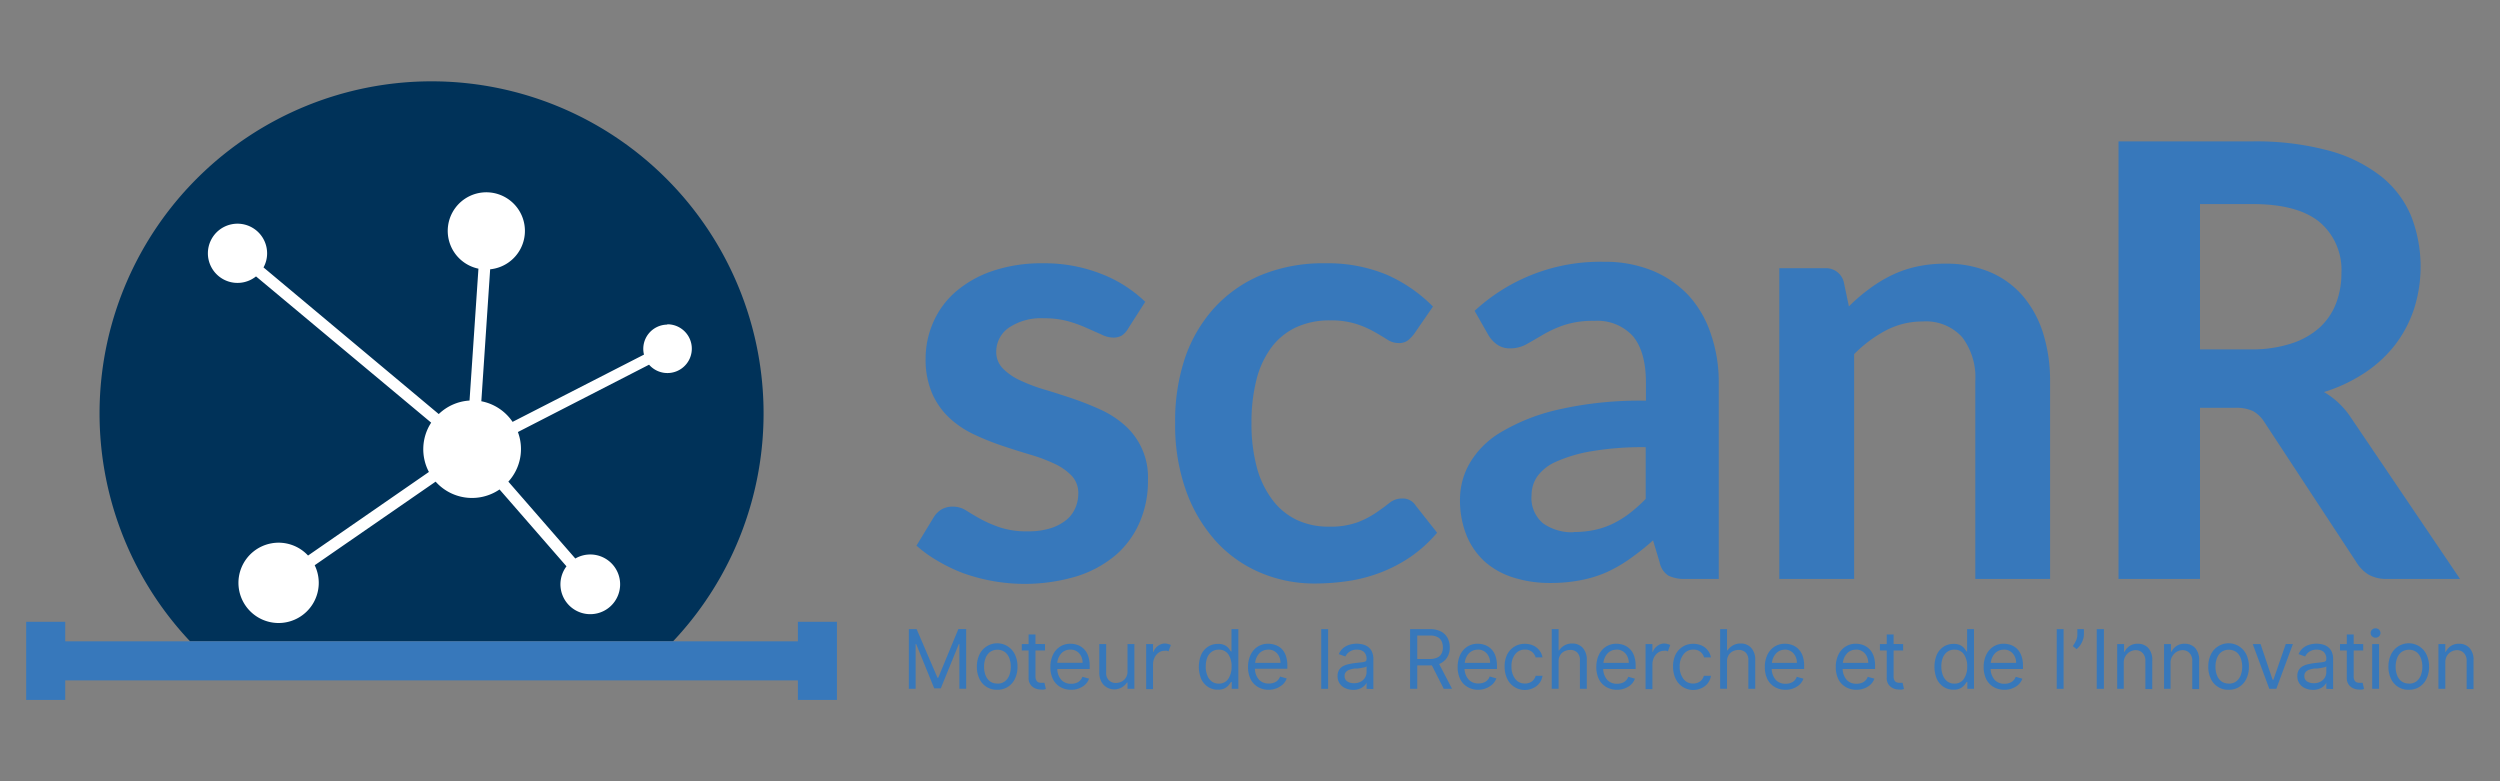 <svg id="logo-scanr-blue" xmlns="http://www.w3.org/2000/svg" width="320" height="100" viewBox="0 0 320 100">
  <rect x="0" y="0" width="320" height="100" fill="#808080" stroke="none"/>
  <g>
    <g>
      <path d="M144.38,42.09a2.55,2.55,0,0,1-.81.87,2.1,2.1,0,0,1-1.09.25,3.41,3.41,0,0,1-1.49-.39L139.14,42a16.91,16.91,0,0,0-2.38-.87,11.43,11.43,0,0,0-3.16-.39,7.36,7.36,0,0,0-4.46,1.2A3.73,3.73,0,0,0,127.52,45a3,3,0,0,0,.83,2.15,7.48,7.48,0,0,0,2.21,1.53,21.52,21.52,0,0,0,3.12,1.18q1.74.52,3.57,1.14t3.57,1.41a12.44,12.44,0,0,1,3.12,2,8.87,8.87,0,0,1,3,7,13.19,13.19,0,0,1-1,5.29A11.63,11.63,0,0,1,142.87,71a14.34,14.34,0,0,1-5,2.75,23.18,23.18,0,0,1-10.81.62,23.69,23.69,0,0,1-3.76-1A20.75,20.75,0,0,1,120,71.78a16.15,16.15,0,0,1-2.69-1.94l2.21-3.64a3.13,3.13,0,0,1,1-1,2.82,2.82,0,0,1,1.47-.35,3.1,3.1,0,0,1,1.69.5q.79.5,1.84,1.09A16.38,16.38,0,0,0,128,67.51a10.82,10.82,0,0,0,3.59.5,9.3,9.3,0,0,0,2.93-.41,6.19,6.19,0,0,0,2-1.07A4,4,0,0,0,137.65,65a4.59,4.59,0,0,0,.37-1.8,3.22,3.22,0,0,0-.83-2.29A7.32,7.32,0,0,0,135,59.37a21.39,21.39,0,0,0-3.14-1.18q-1.76-.52-3.6-1.14a33.12,33.12,0,0,1-3.6-1.45,12.26,12.26,0,0,1-3.14-2.11,9.55,9.55,0,0,1-2.21-3.14,11,11,0,0,1-.83-4.5,11.45,11.45,0,0,1,1-4.65,10.9,10.9,0,0,1,2.85-3.86A14.15,14.15,0,0,1,127,34.7a19.54,19.54,0,0,1,6.49-1,19.88,19.88,0,0,1,7.48,1.36,16.91,16.91,0,0,1,5.62,3.57Z" fill="#3778bb"/>
      <path d="M181,42.75a4.74,4.74,0,0,1-.83.85,1.92,1.92,0,0,1-1.18.31,2.63,2.63,0,0,1-1.43-.45q-.7-.45-1.67-1a12.5,12.5,0,0,0-2.31-1,10.61,10.61,0,0,0-3.31-.45,10.11,10.11,0,0,0-4.42.91,8.37,8.37,0,0,0-3.16,2.62,11.78,11.78,0,0,0-1.88,4.13,22.16,22.16,0,0,0-.62,5.48,21.49,21.49,0,0,0,.68,5.66,12.09,12.09,0,0,0,2,4.17,8.42,8.42,0,0,0,3.1,2.56,9.39,9.39,0,0,0,4.11.87,10.18,10.18,0,0,0,3.7-.56,11.66,11.66,0,0,0,2.38-1.24q1-.68,1.69-1.24a2.54,2.54,0,0,1,1.61-.56,1.94,1.94,0,0,1,1.74.89l2.75,3.49a17.3,17.3,0,0,1-3.45,3.12,18.63,18.63,0,0,1-3.86,2,19.61,19.61,0,0,1-4.13,1.07,29.34,29.34,0,0,1-4.22.31,17.64,17.64,0,0,1-6.94-1.38,16.18,16.18,0,0,1-5.68-4,19.33,19.33,0,0,1-3.84-6.45,24.93,24.93,0,0,1-1.41-8.7A25.29,25.29,0,0,1,151.62,46a18.39,18.39,0,0,1,3.7-6.47,17,17,0,0,1,6-4.28,20.84,20.84,0,0,1,8.29-1.55,19.74,19.74,0,0,1,7.81,1.43,19.09,19.09,0,0,1,6,4.11Z" fill="#3778bb"/>
      <path d="M220,74.1h-4.3a4.63,4.63,0,0,1-2.13-.41A2.61,2.61,0,0,1,212.44,72l-.85-2.83a32.74,32.74,0,0,1-3,2.38,18,18,0,0,1-3,1.72,15.33,15.33,0,0,1-3.29,1,19.83,19.83,0,0,1-3.88.35,15.23,15.23,0,0,1-4.65-.68,10,10,0,0,1-3.66-2,9.26,9.26,0,0,1-2.38-3.38,12,12,0,0,1-.85-4.71,9.3,9.3,0,0,1,1.18-4.45,11.14,11.14,0,0,1,3.93-4,25.1,25.1,0,0,1,7.33-2.94,46.8,46.8,0,0,1,11.36-1.17V49q0-4-1.69-6a6.16,6.16,0,0,0-4.9-1.93,11.87,11.87,0,0,0-3.88.54,15,15,0,0,0-2.69,1.22q-1.14.68-2.11,1.22a4.29,4.29,0,0,1-2.13.54,2.77,2.77,0,0,1-1.67-.5,4,4,0,0,1-1.12-1.24l-1.74-3.06a23.65,23.65,0,0,1,16.55-6.28,16,16,0,0,1,6.22,1.14,13.23,13.23,0,0,1,4.63,3.18A13.62,13.62,0,0,1,219,42.78a18.69,18.69,0,0,1,1,6.2Zm-18.6-6a12.89,12.89,0,0,0,2.71-.27,10.38,10.38,0,0,0,2.34-.8,12.49,12.49,0,0,0,2.13-1.32,19.28,19.28,0,0,0,2.07-1.85V57.24a38.88,38.88,0,0,0-7,.53,18.5,18.5,0,0,0-4.52,1.35A5.81,5.81,0,0,0,196.76,61a4.25,4.25,0,0,0-.72,2.38A4.2,4.2,0,0,0,197.53,67,6.43,6.43,0,0,0,201.43,68.13Z" fill="#3778bb"/>
      <path d="M227.75,74.1V34.33h5.85A2.35,2.35,0,0,1,236,36.08l.66,3.14A21.84,21.84,0,0,1,239.24,37a17.74,17.74,0,0,1,2.83-1.74,14.43,14.43,0,0,1,3.2-1.12,16.8,16.8,0,0,1,3.72-.39,14.26,14.26,0,0,1,5.78,1.1,11.42,11.42,0,0,1,4.21,3.1,13.64,13.64,0,0,1,2.56,4.77,20.27,20.27,0,0,1,.87,6.1V74.1h-9.57V48.79a8.5,8.5,0,0,0-1.69-5.64,6.25,6.25,0,0,0-5.06-2,10,10,0,0,0-4.65,1.12,16.67,16.67,0,0,0-4.11,3.06V74.1Z" fill="#3778bb"/>
      <path d="M281.6,52.2V74.1H271.17v-56h17.09a35.71,35.71,0,0,1,9.83,1.18,18.74,18.74,0,0,1,6.71,3.31,12.79,12.79,0,0,1,3.84,5.1A17.85,17.85,0,0,1,309,39.53a15.49,15.49,0,0,1-2.4,4.57,16.19,16.19,0,0,1-3.88,3.6,20.33,20.33,0,0,1-5.25,2.48,10.33,10.33,0,0,1,3.41,3.22l14,20.7h-9.38a4.57,4.57,0,0,1-2.31-.54A4.7,4.7,0,0,1,301.64,72L289.86,54.06a4.15,4.15,0,0,0-1.45-1.43,5.1,5.1,0,0,0-2.35-.43Zm0-7.48h6.51a16.14,16.14,0,0,0,5.14-.74,9.93,9.93,0,0,0,3.6-2A8.17,8.17,0,0,0,299,38.87a10.66,10.66,0,0,0,.7-3.91,8,8,0,0,0-2.81-6.55q-2.81-2.29-8.59-2.29H281.6Z" fill="#3778bb"/>
    </g>
    <g>
      <path d="M116.33,80.53h1L120,86.76h.09l2.58-6.24h1v7.64h-.87V82.44h-.07l-2.31,5.67h-.84l-2.31-5.67h-.07v5.73h-.87Z" fill="#3778bb"/>
      <path d="M127.64,88.29a2.42,2.42,0,0,1-2.27-1.4,3.48,3.48,0,0,1-.33-1.55,3.52,3.52,0,0,1,.33-1.56,2.51,2.51,0,0,1,4.54,0,3.52,3.52,0,0,1,.33,1.56,3.48,3.48,0,0,1-.33,1.55,2.42,2.42,0,0,1-2.27,1.4Zm0-.79a1.51,1.51,0,0,0,1-.3,1.78,1.78,0,0,0,.56-.79,3,3,0,0,0,.18-1.07,3.07,3.07,0,0,0-.18-1.07,1.8,1.8,0,0,0-.56-.8,1.69,1.69,0,0,0-1.94,0,1.8,1.8,0,0,0-.56.8,3.07,3.07,0,0,0-.18,1.07,3,3,0,0,0,.18,1.07,1.78,1.78,0,0,0,.56.79A1.51,1.51,0,0,0,127.64,87.49Z" fill="#3778bb"/>
      <path d="M133.76,82.44v.82h-1.22v3.27a1.11,1.11,0,0,0,.11.56.54.54,0,0,0,.28.25,1.09,1.09,0,0,0,.37.06l.24,0,.15,0,.18.79-.25.07a1.93,1.93,0,0,1-.41,0,1.76,1.76,0,0,1-.73-.16,1.44,1.44,0,0,1-.59-.49,1.39,1.39,0,0,1-.23-.83V83.26h-.87v-.82h.87V81.21h.88v1.22Z" fill="#3778bb"/>
      <path d="M137.12,88.29a2.67,2.67,0,0,1-1.43-.37,2.42,2.42,0,0,1-.92-1,3.48,3.48,0,0,1-.32-1.54,3.55,3.55,0,0,1,.32-1.55,2.53,2.53,0,0,1,.9-1.05,2.42,2.42,0,0,1,1.36-.38,2.71,2.71,0,0,1,.88.15,2.2,2.2,0,0,1,.79.48,2.34,2.34,0,0,1,.57.88,3.75,3.75,0,0,1,.21,1.35v.37h-4.15a2.19,2.19,0,0,0,.53,1.41,1.65,1.65,0,0,0,1.25.48,1.7,1.7,0,0,0,.9-.22,1.28,1.28,0,0,0,.54-.67l.85.24a1.91,1.91,0,0,1-.81,1A2.62,2.62,0,0,1,137.12,88.29ZM137,83.15a1.53,1.53,0,0,0-1.11.44,2.06,2.06,0,0,0-.56,1.25h3.24a1.75,1.75,0,0,0-.43-1.21A1.45,1.45,0,0,0,137,83.15Z" fill="#3778bb"/>
      <path d="M144.32,85.9V82.44h.88v5.73h-.88v-.81h-.06a2.17,2.17,0,0,1-.63.6,1.9,1.9,0,0,1-1.07.28,1.79,1.79,0,0,1-.84-.23,1.87,1.87,0,0,1-.72-.71,2.35,2.35,0,0,1-.29-1.23V82.44h.88v3.64a1.29,1.29,0,0,0,.35,1,1.24,1.24,0,0,0,.9.34,1.66,1.66,0,0,0,.67-.15,1.37,1.37,0,0,0,.57-.48A1.46,1.46,0,0,0,144.32,85.9Z" fill="#3778bb"/>
      <path d="M149.87,82.56l-.3.82-.18-.08a.92.92,0,0,0-.31,0,1.27,1.27,0,0,0-.8.26,1.69,1.69,0,0,0-.51.64,1.93,1.93,0,0,0-.18.77v3.24h-.88V82.44h.88v1h.06a1.38,1.38,0,0,1,.3-.52,1.72,1.72,0,0,1,.52-.4,1.4,1.4,0,0,1,.64-.15,1.37,1.37,0,0,1,.43.07A1.72,1.72,0,0,1,149.87,82.56Z" fill="#3778bb"/>
      <path d="M158.51,88.17h-.85v-.88h-.09q-.1.16-.28.39a1.64,1.64,0,0,1-.52.42,1.84,1.84,0,0,1-.89.18,2.24,2.24,0,0,1-1.26-.36,2.43,2.43,0,0,1-.86-1,4.14,4.14,0,0,1,0-3.14,2.41,2.41,0,0,1,.86-1,2.27,2.27,0,0,1,1.28-.36,1.82,1.82,0,0,1,.89.18,1.61,1.61,0,0,1,.51.42l.27.38h.06V80.53h.88Zm-4.18-2.86a3.11,3.11,0,0,0,.19,1.11,1.78,1.78,0,0,0,.56.79,1.44,1.44,0,0,0,.92.29,1.39,1.39,0,0,0,1.22-.61,2.72,2.72,0,0,0,.42-1.58,2.65,2.65,0,0,0-.42-1.56,1.4,1.4,0,0,0-1.22-.59,1.48,1.48,0,0,0-.93.29,1.71,1.71,0,0,0-.56.77A3.06,3.06,0,0,0,154.34,85.3Z" fill="#3778bb"/>
      <path d="M162.42,88.29a2.67,2.67,0,0,1-1.43-.37,2.42,2.42,0,0,1-.92-1,3.48,3.48,0,0,1-.32-1.54,3.55,3.55,0,0,1,.32-1.55,2.53,2.53,0,0,1,.9-1.05,2.42,2.42,0,0,1,1.36-.38,2.71,2.71,0,0,1,.88.15A2.2,2.2,0,0,1,164,83a2.34,2.34,0,0,1,.57.88,3.75,3.75,0,0,1,.21,1.35v.37h-4.15a2.19,2.19,0,0,0,.53,1.41,1.65,1.65,0,0,0,1.25.48,1.7,1.7,0,0,0,.9-.22,1.28,1.28,0,0,0,.54-.67l.85.24a1.91,1.91,0,0,1-.81,1A2.62,2.62,0,0,1,162.42,88.29Zm-.09-5.13a1.53,1.53,0,0,0-1.11.44,2.06,2.06,0,0,0-.56,1.25h3.24a1.75,1.75,0,0,0-.43-1.21A1.45,1.45,0,0,0,162.33,83.15Z" fill="#3778bb"/>
      <path d="M170,80.53v7.64h-.88V80.53Z" fill="#3778bb"/>
      <path d="M174.92,88.17v-.78h0a1.54,1.54,0,0,1-.3.4,1.72,1.72,0,0,1-.56.36,2.14,2.14,0,0,1-.85.15,2.31,2.31,0,0,1-1-.21,1.63,1.63,0,0,1-1-1.55,1.47,1.47,0,0,1,.19-.79,1.38,1.38,0,0,1,.51-.48,2.75,2.75,0,0,1,.72-.26q.4-.09.8-.14l.73-.08a2.19,2.19,0,0,0,.54-.1.27.27,0,0,0,.21-.26h0a1.2,1.2,0,0,0-.34-1,1.33,1.33,0,0,0-.85-.27,1.56,1.56,0,0,0-1.51.87l-.84-.3a2,2,0,0,1,.6-.81,2.25,2.25,0,0,1,.82-.41,3.43,3.43,0,0,1,.88-.12,3.62,3.62,0,0,1,.64.07,2.08,2.08,0,0,1,.7.27,1.56,1.56,0,0,1,.56.61,2.26,2.26,0,0,1,.22,1.09v3.77Zm0-2.07v-.81a.51.51,0,0,1-.24.12l-.43.09-.47.07-.37,0a3.45,3.45,0,0,0-.64.14,1.11,1.11,0,0,0-.48.29.75.75,0,0,0-.18.53.78.78,0,0,0,.34.69,1.5,1.5,0,0,0,.87.23,1.76,1.76,0,0,0,.88-.21,1.41,1.41,0,0,0,.54-.53A1.36,1.36,0,0,0,174.92,86.09Z" fill="#3778bb"/>
      <path d="M184.8,88.17l-1.52-3h-1.87v3h-.92V80.53H183a3,3,0,0,1,1.48.32,2,2,0,0,1,.83.85,2.6,2.6,0,0,1,.26,1.17,2.32,2.32,0,0,1-.36,1.32,2.17,2.17,0,0,1-1,.8l1.65,3.17Zm-3.39-6.82v3h1.52a2.39,2.39,0,0,0,1.06-.19,1.14,1.14,0,0,0,.54-.53,1.73,1.73,0,0,0,.16-.76,2,2,0,0,0-.13-.71,1.18,1.18,0,0,0-.49-.58,1.92,1.92,0,0,0-1-.23Z" fill="#3778bb"/>
      <path d="M189.25,88.29a2.67,2.67,0,0,1-1.43-.37,2.42,2.42,0,0,1-.92-1,3.48,3.48,0,0,1-.32-1.54,3.56,3.56,0,0,1,.32-1.55,2.53,2.53,0,0,1,.9-1.05,2.42,2.42,0,0,1,1.36-.38,2.71,2.71,0,0,1,.88.15,2.2,2.2,0,0,1,.79.48,2.34,2.34,0,0,1,.57.88,3.75,3.75,0,0,1,.21,1.35v.37h-4.15A2.2,2.2,0,0,0,188,87a1.65,1.65,0,0,0,1.25.48,1.7,1.7,0,0,0,.89-.22,1.28,1.28,0,0,0,.54-.67l.85.24a1.91,1.91,0,0,1-.81,1A2.62,2.62,0,0,1,189.25,88.29Zm-.09-5.13a1.53,1.53,0,0,0-1.11.44,2.06,2.06,0,0,0-.56,1.25h3.24a1.75,1.75,0,0,0-.43-1.21A1.45,1.45,0,0,0,189.16,83.15Z" fill="#3778bb"/>
      <path d="M197.44,84.15h-.88a1.38,1.38,0,0,0-.45-.7,1.35,1.35,0,0,0-.93-.3,1.52,1.52,0,0,0-1.24.59,2.42,2.42,0,0,0-.47,1.56,2.53,2.53,0,0,0,.47,1.59,1.5,1.5,0,0,0,1.25.6,1.47,1.47,0,0,0,.88-.26,1.27,1.27,0,0,0,.49-.73h.88a2,2,0,0,1-.37.91,2.06,2.06,0,0,1-.77.64,2.49,2.49,0,0,1-3.39-1.19,3.61,3.61,0,0,1-.32-1.55,3.44,3.44,0,0,1,.32-1.52,2.53,2.53,0,0,1,.9-1,2.43,2.43,0,0,1,1.36-.38,2.57,2.57,0,0,1,1.09.22,2.09,2.09,0,0,1,.79.63A2,2,0,0,1,197.44,84.15Z" fill="#3778bb"/>
      <path d="M199.5,84.7v3.46h-.88V80.53h.88v2.72h.06a2.17,2.17,0,0,1,.63-.6,1.9,1.9,0,0,1,1.07-.28,1.75,1.75,0,0,1,1.33.55,2.26,2.26,0,0,1,.52,1.61v3.64h-.88V84.53a1.32,1.32,0,0,0-.34-1,1.23,1.23,0,0,0-.91-.34,1.7,1.7,0,0,0-.69.15,1.31,1.31,0,0,0-.56.48A1.51,1.51,0,0,0,199.5,84.7Z" fill="#3778bb"/>
      <path d="M207,88.29a2.67,2.67,0,0,1-1.43-.37,2.42,2.42,0,0,1-.92-1,3.48,3.48,0,0,1-.32-1.54,3.56,3.56,0,0,1,.32-1.55,2.53,2.53,0,0,1,.9-1.05,2.42,2.42,0,0,1,1.36-.38,2.71,2.71,0,0,1,.88.15,2.2,2.2,0,0,1,.79.48,2.34,2.34,0,0,1,.57.88,3.75,3.75,0,0,1,.21,1.35v.37h-4.15a2.2,2.2,0,0,0,.53,1.41,1.65,1.65,0,0,0,1.25.48,1.7,1.7,0,0,0,.89-.22,1.28,1.28,0,0,0,.54-.67l.85.24a1.91,1.91,0,0,1-.81,1A2.62,2.62,0,0,1,207,88.29Zm-.09-5.13a1.53,1.53,0,0,0-1.11.44,2.06,2.06,0,0,0-.56,1.25h3.24a1.75,1.75,0,0,0-.43-1.21A1.45,1.45,0,0,0,206.92,83.15Z" fill="#3778bb"/>
      <path d="M213.79,82.56l-.3.82-.18-.08a.91.91,0,0,0-.31,0,1.27,1.27,0,0,0-.8.26,1.69,1.69,0,0,0-.51.64,1.94,1.94,0,0,0-.18.77v3.24h-.88V82.44h.88v1h.06a1.38,1.38,0,0,1,.3-.52,1.73,1.73,0,0,1,.52-.4,1.4,1.4,0,0,1,.64-.15,1.37,1.37,0,0,1,.43.07A1.72,1.72,0,0,1,213.79,82.56Z" fill="#3778bb"/>
      <path d="M219,84.15h-.88a1.38,1.38,0,0,0-.45-.7,1.35,1.35,0,0,0-.93-.3,1.52,1.52,0,0,0-1.24.59A2.42,2.42,0,0,0,215,85.3a2.53,2.53,0,0,0,.47,1.59,1.5,1.5,0,0,0,1.25.6,1.47,1.47,0,0,0,.88-.26,1.27,1.27,0,0,0,.49-.73H219a2,2,0,0,1-.37.91,2.06,2.06,0,0,1-.77.64,2.49,2.49,0,0,1-3.39-1.19,3.61,3.61,0,0,1-.32-1.55,3.44,3.44,0,0,1,.32-1.52,2.53,2.53,0,0,1,.9-1,2.43,2.43,0,0,1,1.36-.38,2.57,2.57,0,0,1,1.09.22,2.09,2.09,0,0,1,.79.63A2,2,0,0,1,219,84.15Z" fill="#3778bb"/>
      <path d="M221.06,84.7v3.46h-.88V80.53h.88v2.72h.06a2.17,2.17,0,0,1,.63-.6,1.9,1.9,0,0,1,1.07-.28,1.75,1.75,0,0,1,1.33.55,2.26,2.26,0,0,1,.52,1.61v3.64h-.88V84.53a1.32,1.32,0,0,0-.34-1,1.23,1.23,0,0,0-.91-.34,1.7,1.7,0,0,0-.69.15,1.31,1.31,0,0,0-.56.48A1.51,1.51,0,0,0,221.06,84.7Z" fill="#3778bb"/>
      <path d="M228.57,88.29a2.67,2.67,0,0,1-1.43-.37,2.42,2.42,0,0,1-.92-1,3.48,3.48,0,0,1-.32-1.54,3.56,3.56,0,0,1,.32-1.55,2.53,2.53,0,0,1,.9-1.05,2.42,2.42,0,0,1,1.36-.38,2.71,2.71,0,0,1,.88.15,2.2,2.2,0,0,1,.79.48,2.34,2.34,0,0,1,.57.88,3.75,3.75,0,0,1,.21,1.35v.37h-4.15a2.2,2.2,0,0,0,.53,1.41,1.65,1.65,0,0,0,1.25.48,1.7,1.7,0,0,0,.89-.22,1.28,1.28,0,0,0,.54-.67l.85.24a1.91,1.91,0,0,1-.81,1A2.62,2.62,0,0,1,228.57,88.29Zm-.09-5.13a1.53,1.53,0,0,0-1.11.44,2.06,2.06,0,0,0-.56,1.25H230a1.75,1.75,0,0,0-.43-1.21A1.45,1.45,0,0,0,228.48,83.15Z" fill="#3778bb"/>
      <path d="M237.65,88.29a2.67,2.67,0,0,1-1.43-.37,2.42,2.42,0,0,1-.92-1,3.48,3.48,0,0,1-.32-1.54,3.56,3.56,0,0,1,.32-1.55,2.53,2.53,0,0,1,.9-1.05,2.42,2.42,0,0,1,1.36-.38,2.71,2.71,0,0,1,.88.15,2.2,2.2,0,0,1,.79.48,2.34,2.34,0,0,1,.57.88,3.75,3.75,0,0,1,.21,1.35v.37h-4.15a2.2,2.2,0,0,0,.53,1.41,1.65,1.65,0,0,0,1.25.48,1.7,1.7,0,0,0,.89-.22,1.28,1.28,0,0,0,.54-.67l.85.24a1.91,1.91,0,0,1-.81,1A2.62,2.62,0,0,1,237.65,88.29Zm-.09-5.13a1.53,1.53,0,0,0-1.11.44,2.06,2.06,0,0,0-.56,1.25h3.24a1.75,1.75,0,0,0-.43-1.21A1.45,1.45,0,0,0,237.56,83.15Z" fill="#3778bb"/>
      <path d="M243.6,82.44v.82h-1.22v3.27a1.11,1.11,0,0,0,.11.56.54.54,0,0,0,.28.25,1.09,1.09,0,0,0,.37.06l.24,0,.15,0,.18.79-.25.07a1.93,1.93,0,0,1-.41,0,1.76,1.76,0,0,1-.73-.16,1.44,1.44,0,0,1-.59-.49,1.4,1.4,0,0,1-.23-.83V83.26h-.87v-.82h.87V81.21h.88v1.22Z" fill="#3778bb"/>
      <path d="M252.67,88.17h-.85v-.88h-.09q-.1.16-.28.39a1.64,1.64,0,0,1-.52.42,1.84,1.84,0,0,1-.89.18,2.24,2.24,0,0,1-1.26-.36,2.43,2.43,0,0,1-.86-1,4.14,4.14,0,0,1,0-3.14,2.41,2.41,0,0,1,.86-1,2.28,2.28,0,0,1,1.28-.36,1.83,1.83,0,0,1,.89.18,1.62,1.62,0,0,1,.51.42l.27.38h.06V80.53h.88Zm-4.18-2.86a3.11,3.11,0,0,0,.19,1.11,1.78,1.78,0,0,0,.56.79,1.44,1.44,0,0,0,.92.29,1.39,1.39,0,0,0,1.22-.61,2.72,2.72,0,0,0,.42-1.58,2.65,2.65,0,0,0-.42-1.56,1.4,1.4,0,0,0-1.22-.59,1.48,1.48,0,0,0-.93.29,1.71,1.71,0,0,0-.56.77A3.06,3.06,0,0,0,248.49,85.3Z" fill="#3778bb"/>
      <path d="M256.58,88.29a2.67,2.67,0,0,1-1.43-.37,2.42,2.42,0,0,1-.92-1,3.48,3.48,0,0,1-.32-1.54,3.56,3.56,0,0,1,.32-1.55,2.53,2.53,0,0,1,.9-1.05,2.42,2.42,0,0,1,1.36-.38,2.71,2.71,0,0,1,.88.15,2.2,2.2,0,0,1,.79.48,2.34,2.34,0,0,1,.57.88,3.75,3.75,0,0,1,.21,1.35v.37H254.8a2.2,2.2,0,0,0,.53,1.41,1.65,1.65,0,0,0,1.25.48,1.7,1.7,0,0,0,.89-.22,1.28,1.28,0,0,0,.54-.67l.85.24a1.91,1.91,0,0,1-.81,1A2.62,2.62,0,0,1,256.58,88.29Zm-.09-5.13a1.53,1.53,0,0,0-1.11.44,2.06,2.06,0,0,0-.56,1.25h3.24a1.75,1.75,0,0,0-.43-1.21A1.45,1.45,0,0,0,256.49,83.15Z" fill="#3778bb"/>
      <path d="M264.14,80.53v7.64h-.88V80.53Z" fill="#3778bb"/>
      <path d="M266.74,80.53v.67a2.37,2.37,0,0,1-.25,1,2.43,2.43,0,0,1-.69.89l-.48-.39a4.89,4.89,0,0,0,.41-.7,1.78,1.78,0,0,0,.17-.78v-.69Z" fill="#3778bb"/>
      <path d="M269.3,80.53v7.64h-.92V80.53Z" fill="#3778bb"/>
      <path d="M271.84,84.78v3.39H271V82.44h.88v1h.06a1.87,1.87,0,0,1,.63-.74,1.8,1.8,0,0,1,1.07-.3,1.78,1.78,0,0,1,1.33.53,2.25,2.25,0,0,1,.52,1.63v3.64h-.88V84.59a1.4,1.4,0,0,0-.35-1,1.19,1.19,0,0,0-.9-.37,1.51,1.51,0,0,0-.67.17,1.47,1.47,0,0,0-.57.51A1.55,1.55,0,0,0,271.84,84.78Z" fill="#3778bb"/>
      <path d="M277.83,84.78v3.39H277V82.44h.88v1h.06a1.87,1.87,0,0,1,.63-.74,1.8,1.8,0,0,1,1.07-.3,1.78,1.78,0,0,1,1.33.53,2.25,2.25,0,0,1,.52,1.63v3.64h-.88V84.59a1.4,1.4,0,0,0-.35-1,1.19,1.19,0,0,0-.9-.37,1.51,1.51,0,0,0-.67.17,1.47,1.47,0,0,0-.57.51A1.55,1.55,0,0,0,277.83,84.78Z" fill="#3778bb"/>
      <path d="M285.26,88.29a2.42,2.42,0,0,1-2.27-1.4,3.48,3.48,0,0,1-.33-1.55,3.52,3.52,0,0,1,.33-1.56,2.51,2.51,0,0,1,4.54,0,3.52,3.52,0,0,1,.33,1.56,3.48,3.48,0,0,1-.33,1.55,2.42,2.42,0,0,1-2.27,1.4Zm0-.79a1.51,1.51,0,0,0,1-.3,1.78,1.78,0,0,0,.56-.79,3,3,0,0,0,.18-1.07,3.07,3.07,0,0,0-.18-1.07,1.8,1.8,0,0,0-.56-.8,1.69,1.69,0,0,0-1.94,0,1.81,1.81,0,0,0-.56.8,3.07,3.07,0,0,0-.18,1.07,3,3,0,0,0,.18,1.07,1.78,1.78,0,0,0,.56.79A1.51,1.51,0,0,0,285.26,87.49Z" fill="#3778bb"/>
      <path d="M293.49,82.44l-2.12,5.73h-.9l-2.12-5.73h1L290.89,87H291l1.58-4.57Z" fill="#3778bb"/>
      <path d="M297.77,88.17v-.78h0a1.55,1.55,0,0,1-.3.4,1.72,1.72,0,0,1-.56.36,2.14,2.14,0,0,1-.85.15,2.31,2.31,0,0,1-1-.21,1.62,1.62,0,0,1-1-1.55,1.48,1.48,0,0,1,.19-.79,1.38,1.38,0,0,1,.51-.48,2.76,2.76,0,0,1,.72-.26q.4-.09.8-.14l.73-.08a2.19,2.19,0,0,0,.54-.1.27.27,0,0,0,.21-.26h0a1.2,1.2,0,0,0-.34-1,1.33,1.33,0,0,0-.85-.27,1.56,1.56,0,0,0-1.51.87l-.84-.3a2,2,0,0,1,.6-.81,2.25,2.25,0,0,1,.82-.41,3.43,3.43,0,0,1,.88-.12,3.62,3.62,0,0,1,.64.07,2.08,2.08,0,0,1,.7.27,1.56,1.56,0,0,1,.56.61,2.26,2.26,0,0,1,.22,1.09v3.77Zm0-2.07v-.81a.51.51,0,0,1-.24.12l-.43.09-.47.07-.37,0a3.45,3.45,0,0,0-.64.14,1.12,1.12,0,0,0-.48.29.75.75,0,0,0-.18.53.78.78,0,0,0,.34.69,1.5,1.5,0,0,0,.87.23,1.76,1.76,0,0,0,.88-.21,1.41,1.41,0,0,0,.54-.53A1.36,1.36,0,0,0,297.77,86.09Z" fill="#3778bb"/>
      <path d="M302.49,82.44v.82h-1.22v3.27a1.11,1.11,0,0,0,.11.56.54.54,0,0,0,.28.25,1.09,1.09,0,0,0,.37.06l.24,0,.15,0,.18.79-.25.07a1.93,1.93,0,0,1-.41,0,1.76,1.76,0,0,1-.73-.16,1.44,1.44,0,0,1-.59-.49,1.4,1.4,0,0,1-.23-.83V83.26h-.87v-.82h.87V81.21h.88v1.22Z" fill="#3778bb"/>
      <path d="M304.07,81.62a.6.6,0,0,1-.46-.18.59.59,0,0,1-.17-.42.6.6,0,0,1,.17-.41.66.66,0,0,1,.92,0,.6.6,0,0,1,.17.41.59.59,0,0,1-.17.42A.6.6,0,0,1,304.07,81.62Zm.45.82v5.73h-.88V82.44Z" fill="#3778bb"/>
      <path d="M308.32,88.29a2.42,2.42,0,0,1-2.27-1.4,3.48,3.48,0,0,1-.33-1.55,3.52,3.52,0,0,1,.33-1.56,2.51,2.51,0,0,1,4.54,0,3.52,3.52,0,0,1,.33,1.56,3.48,3.48,0,0,1-.33,1.55,2.42,2.42,0,0,1-2.27,1.4Zm0-.79a1.51,1.51,0,0,0,1-.3,1.78,1.78,0,0,0,.56-.79,3,3,0,0,0,.18-1.07,3.07,3.07,0,0,0-.18-1.07,1.8,1.8,0,0,0-.56-.8,1.69,1.69,0,0,0-1.94,0,1.81,1.81,0,0,0-.56.8,3.07,3.07,0,0,0-.18,1.07,3,3,0,0,0,.18,1.07,1.78,1.78,0,0,0,.56.79A1.51,1.51,0,0,0,308.32,87.49Z" fill="#3778bb"/>
      <path d="M313,84.78v3.39h-.88V82.44H313v1h.06a1.87,1.87,0,0,1,.63-.74,1.8,1.8,0,0,1,1.07-.3,1.78,1.78,0,0,1,1.33.53,2.25,2.25,0,0,1,.52,1.63v3.64h-.88V84.59a1.4,1.4,0,0,0-.35-1,1.19,1.19,0,0,0-.9-.37,1.51,1.51,0,0,0-.67.17,1.47,1.47,0,0,0-.57.51A1.55,1.55,0,0,0,313,84.78Z" fill="#3778bb"/>
    </g>
    <path d="M55.24,10.41A42.51,42.51,0,0,0,24.33,82.09H86.15A42.51,42.51,0,0,0,55.24,10.41Z" fill="#003259"/>
    <polygon points="102.13 79.59 102.13 82.09 8.35 82.09 8.35 79.59 3.35 79.59 3.35 89.59 8.35 89.59 8.35 87.09 102.13 87.09 102.13 89.59 107.13 89.59 107.13 79.59 102.13 79.59" fill="#3778bb"/>
    <path d="M85.43,41.55a3.1,3.1,0,0,0-3,3.84L65.61,54a6.25,6.25,0,0,0-4-2.64l1.13-16.89a4.94,4.94,0,1,0-1.5-.08L60.1,51.27A6.22,6.22,0,0,0,56.16,53L33.73,34.23a3.71,3.71,0,0,0,.46-1.77,3.79,3.79,0,1,0-1.42,2.92L55.19,54.1a6.23,6.23,0,0,0-.29,6.31L39.43,71.11a5.14,5.14,0,1,0,.85,1.24l15.48-10.7a6.24,6.24,0,0,0,8.18,1l8.57,9.84a3.82,3.82,0,1,0,1.13-1l-8.57-9.84a6.2,6.2,0,0,0,1.22-6.35l16.79-8.62a3.12,3.12,0,1,0,2.34-5.17Z" fill="#fff"/>
  </g>
</svg>
